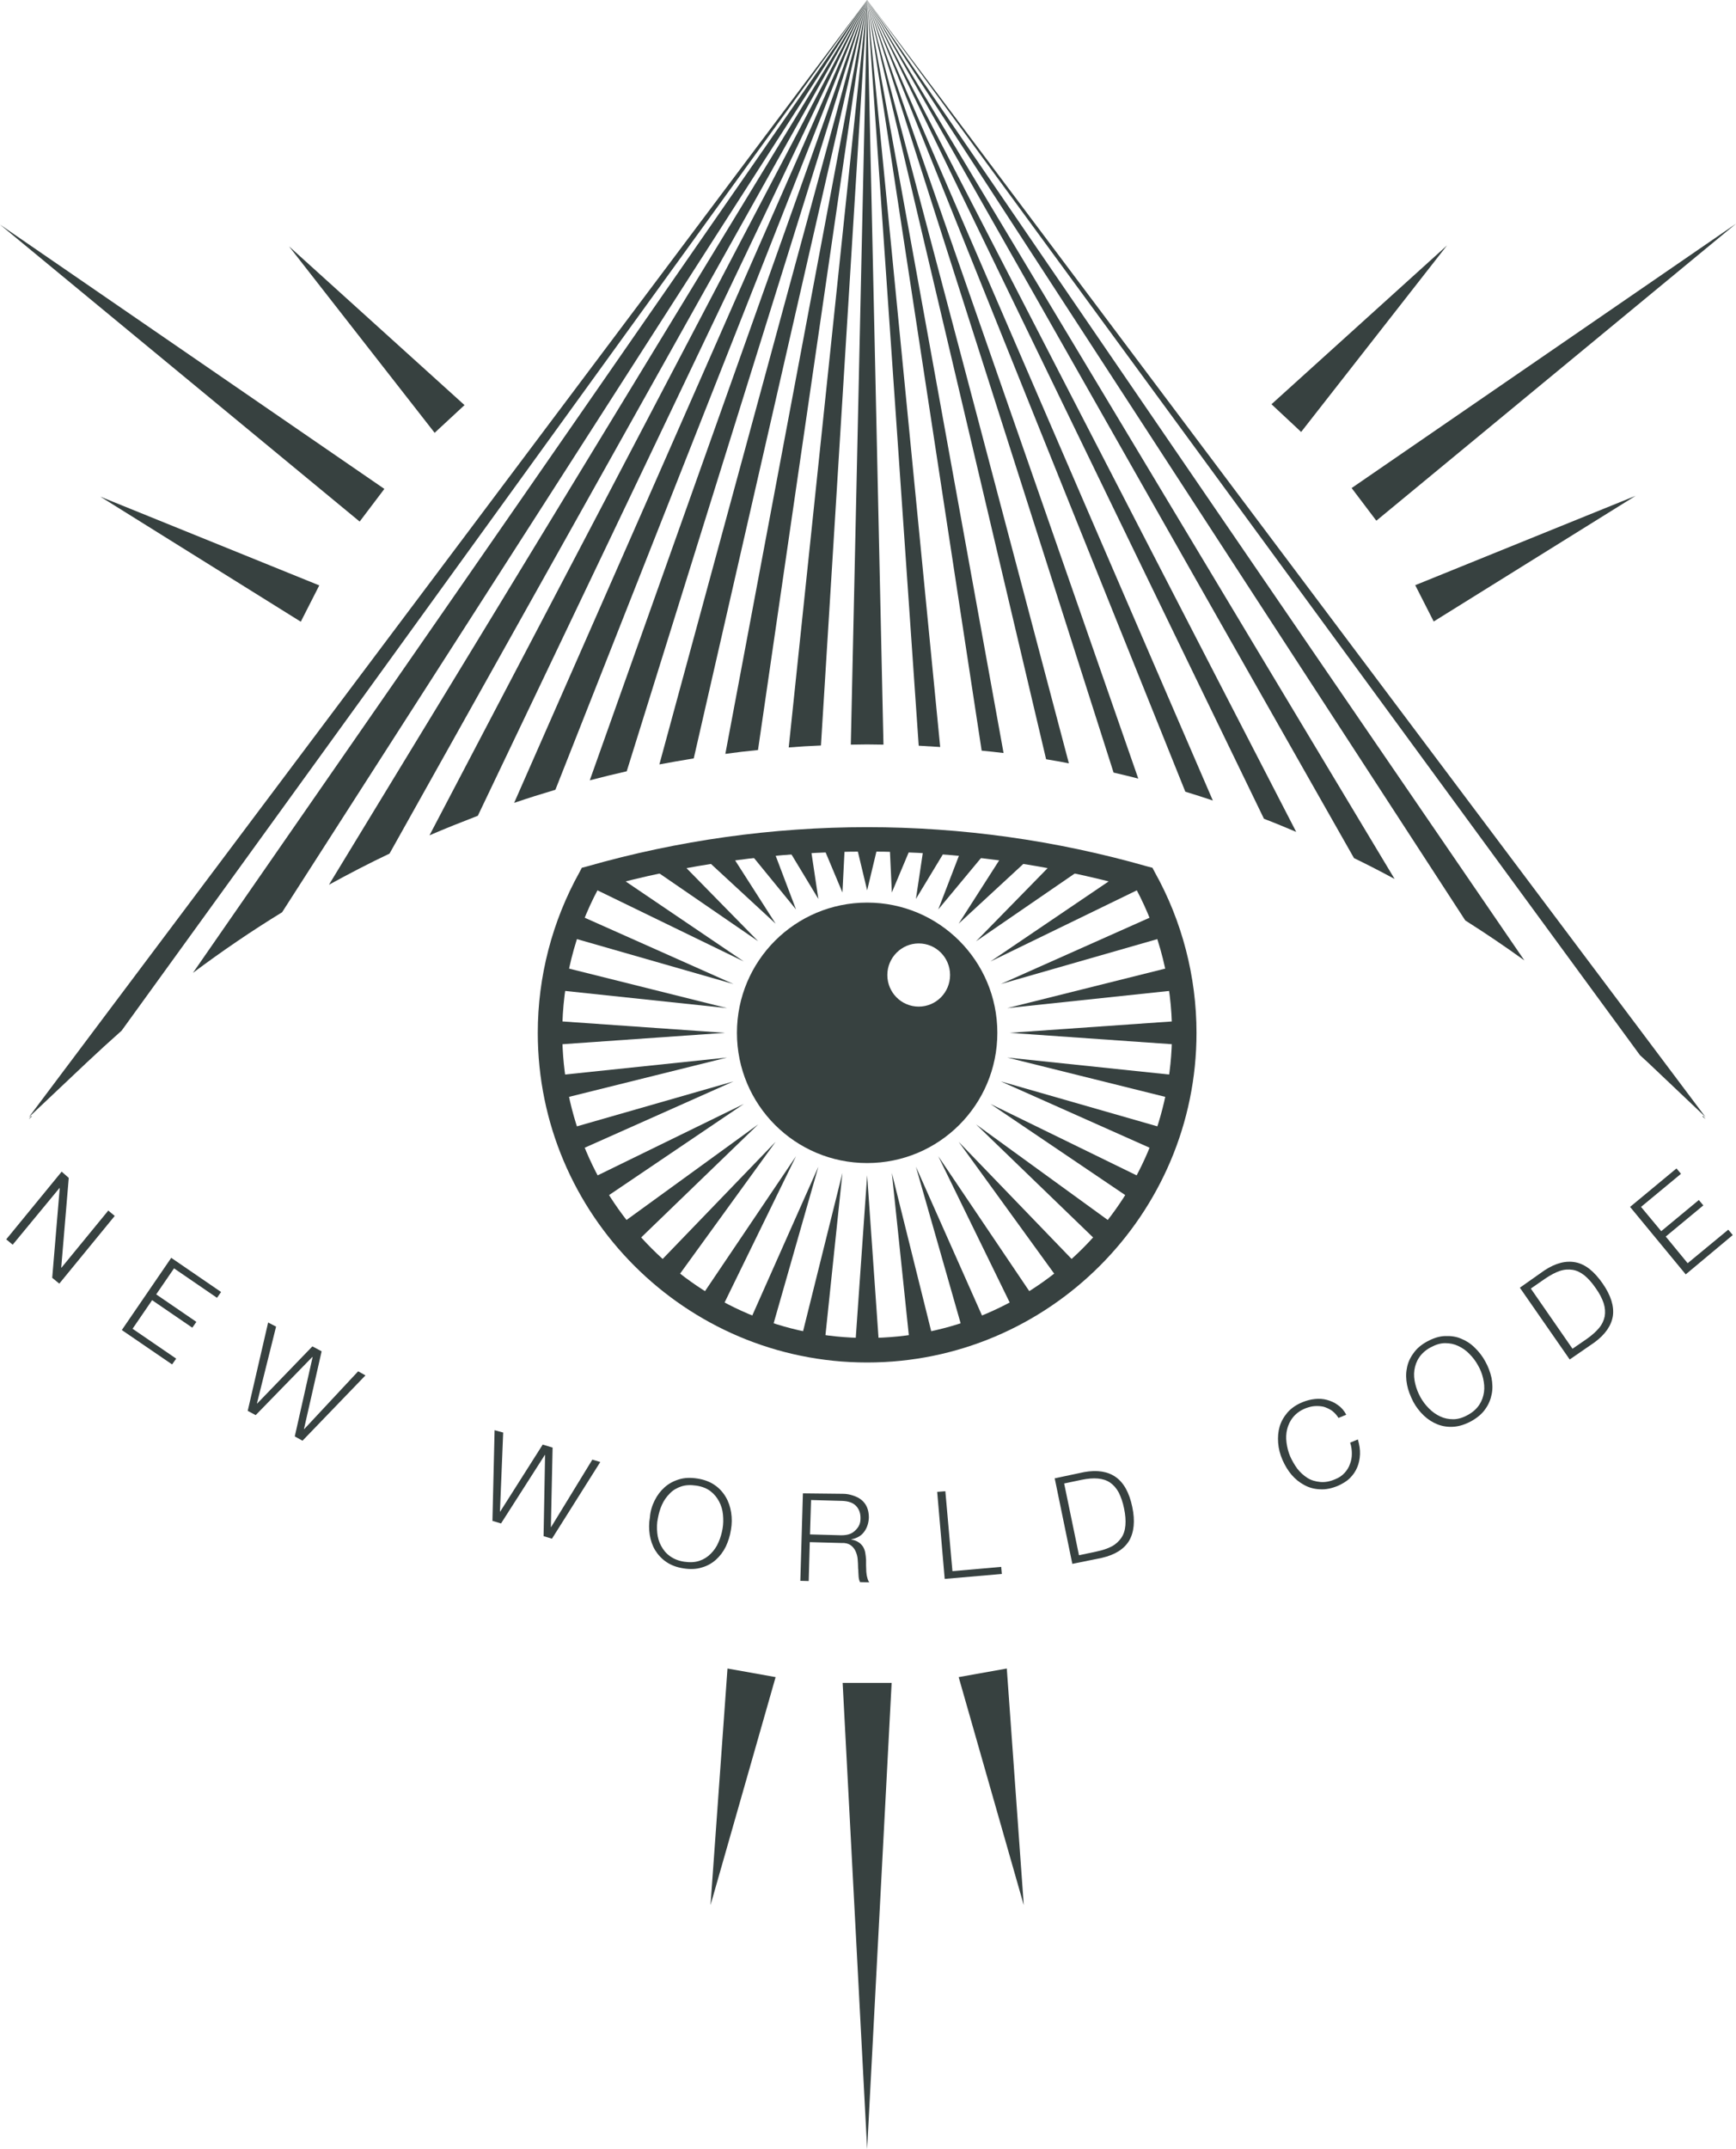 <?xml version="1.0" encoding="utf-8"?>
<!-- Generator: Adobe Illustrator 18.1.1, SVG Export Plug-In . SVG Version: 6.00 Build 0)  -->
<svg version="1.1" id="Layer_1" xmlns="http://www.w3.org/2000/svg" xmlns:xlink="http://www.w3.org/1999/xlink" x="0px" y="0px"
	 viewBox="0 0 808 1000" enable-background="new 0 0 808 1000" xml:space="preserve">
<g>
	<g>
		<g>
			<polygon fill="#374140" points="361,780.4 330.7,886.5 338.6,776.4 			"/>
		</g>
		<g>
			<polygon fill="#374140" points="415,783.1 403.6,1000 392.2,783.1 			"/>
		</g>
		<g>
			<polygon fill="#374140" points="468.6,776.4 476.5,886.5 446.2,780.4 			"/>
		</g>
	</g>
	<g>
		<g>
			<polygon fill="#374140" points="658.7,272.3 761.3,230.7 667.3,289.2 			"/>
		</g>
		<g>
			<polygon fill="#374140" points="629.1,227.1 808,104.1 640.6,242.3 			"/>
		</g>
		<g>
			<polygon fill="#374140" points="591.8,188.1 673.5,114.2 605.6,201 			"/>
		</g>
	</g>
	<g>
		<polygon fill="#374140" points="202.3,201.4 134.5,114.6 216.2,188.5 		"/>
	</g>
	<g>
		<polygon fill="#374140" points="167.4,242.7 0,104.5 178.9,227.5 		"/>
	</g>
	<g>
		<polygon fill="#374140" points="140,289.3 46.7,231.1 148.6,272.4 		"/>
	</g>
	<g>
		<g>
			<polygon fill="#374140" points="409.3,390.5 403.6,414.3 397.9,390.5 			"/>
		</g>
		<g>
			<polygon fill="#374140" points="393.4,389.7 392.1,415.3 382.2,391.7 			"/>
		</g>
		<g>
			<polygon fill="#374140" points="376.6,389.6 380.9,418.3 365.9,393.5 			"/>
		</g>
		<g>
			<polygon fill="#374140" points="358,390.2 370.5,423.2 348.2,395.9 			"/>
		</g>
		<g>
			<polygon fill="#374140" points="337,392.3 361,429.8 328.3,399.6 			"/>
		</g>
		<g>
			<polygon fill="#374140" points="311.7,396 352.9,438 304.4,404.7 			"/>
		</g>
		<g>
			<polygon fill="#374140" points="280.5,402.9 346.2,447.4 274.8,412.7 			"/>
		</g>
		<g>
			<polygon fill="#374140" points="266.9,424.7 341.4,457.9 263,435.4 			"/>
		</g>
		<g>
			<polygon fill="#374140" points="259.2,449.3 338.4,469.1 257.3,460.5 			"/>
		</g>
		<g>
			<polygon fill="#374140" points="256,474.9 337.4,480.6 256,486.3 			"/>
		</g>
		<g>
			<polygon fill="#374140" points="257.3,500.6 338.4,492.1 259.2,511.8 			"/>
		</g>
		<g>
			<polygon fill="#374140" points="263,525.7 341.4,503.2 266.9,536.4 			"/>
		</g>
		<g>
			<polygon fill="#374140" points="272.9,549.5 346.2,513.7 278.6,559.4 			"/>
		</g>
		<g>
			<polygon fill="#374140" points="286.9,571.1 352.9,523.2 294.2,579.9 			"/>
		</g>
		<g>
			<polygon fill="#374140" points="304.4,590 361,531.3 313.1,597.4 			"/>
		</g>
		<g>
			<polygon fill="#374140" points="324.9,605.6 370.5,538 334.7,611.3 			"/>
		</g>
		<g>
			<polygon fill="#374140" points="347.8,617.4 380.9,542.9 358.5,621.3 			"/>
		</g>
		<g>
			<polygon fill="#374140" points="372.4,625 392.1,545.8 383.6,627 			"/>
		</g>
		<g>
			<polygon fill="#374140" points="397.9,628.3 403.6,546.9 409.3,628.3 			"/>
		</g>
		<g>
			<polygon fill="#374140" points="423.6,627 415.1,545.8 434.8,625 			"/>
		</g>
		<g>
			<polygon fill="#374140" points="448.7,621.3 426.3,542.9 459.4,617.4 			"/>
		</g>
		<g>
			<polygon fill="#374140" points="472.5,611.3 436.7,538 482.3,605.6 			"/>
		</g>
		<g>
			<polygon fill="#374140" points="494.1,597.4 446.2,531.3 502.8,590 			"/>
		</g>
		<g>
			<polygon fill="#374140" points="513,579.9 454.3,523.2 520.3,571.1 			"/>
		</g>
		<g>
			<polygon fill="#374140" points="528.6,559.4 461,513.7 534.3,549.5 			"/>
		</g>
		<g>
			<polygon fill="#374140" points="540.3,536.4 465.8,503.2 544.2,525.7 			"/>
		</g>
		<g>
			<polygon fill="#374140" points="548,511.8 468.8,492.1 549.9,500.6 			"/>
		</g>
		<g>
			<polygon fill="#374140" points="551.2,486.3 469.8,480.6 551.2,474.9 			"/>
		</g>
		<g>
			<polygon fill="#374140" points="549.9,460.5 468.8,469.1 548,449.3 			"/>
		</g>
		<g>
			<polygon fill="#374140" points="544.2,435.4 465.8,457.9 540.3,424.7 			"/>
		</g>
		<g>
			<polygon fill="#374140" points="532.4,412.7 461,447.4 526.7,402.9 			"/>
		</g>
		<g>
			<polygon fill="#374140" points="502.8,404.7 454.3,438 495.4,396 			"/>
		</g>
		<g>
			<polygon fill="#374140" points="478.9,399.6 446.2,429.8 470.2,392.3 			"/>
		</g>
		<g>
			<polygon fill="#374140" points="459.3,396 436.7,423.2 449.4,390.2 			"/>
		</g>
		<g>
			<polygon fill="#374140" points="441.3,393.5 426.3,418.3 430.6,389.6 			"/>
		</g>
		<g>
			<polygon fill="#374140" points="425.1,391.5 415.1,415.3 413.9,389.5 			"/>
		</g>
	</g>
	<g>
		<path fill="#374140" d="M403.6,634c-84.5,0-153.3-68.8-153.3-153.4c0-26.1,6.7-51.9,19.4-74.7l1.1-2.1l2.3-0.6
			c85.3-24.4,175.7-24.4,261,0l2.3,0.6l1.1,2.1c12.7,22.7,19.4,48.6,19.4,74.7C556.9,565.1,488.1,634,403.6,634z M278.5,413.5
			c-11,20.5-16.8,43.7-16.8,67.1c0,78.3,63.7,142,141.9,142s141.9-63.7,141.9-142c0-23.4-5.8-46.5-16.8-67.1
			C446.8,390.5,360.4,390.5,278.5,413.5z"/>
	</g>
	<g>
		<path fill="#374140" d="M32,548.1l-3.5,41.7l0.1,0.1l21.8-26.6l3,2.5l-25.8,31.5l-3.3-2.7l3.5-41.7l-0.1-0.1L5.9,579.2l-3-2.5
			l25.8-31.5L32,548.1z"/>
		<path fill="#374140" d="M102.9,601.2l-1.9,2.7l-20-13.7l-8.3,12.1l18.7,12.8l-1.9,2.7l-18.7-12.8l-9.1,13.3L82,632.2l-1.9,2.7
			l-23.4-16l23-33.6L102.9,601.2z"/>
		<path fill="#374140" d="M128.5,617.3l-8.9,35.7l0.1,0.1l25.7-26.6l4.3,2.3l-8.2,36.1l0.1,0.1l25.1-26.9l3.4,1.9l-29.3,30.4l-3.6-2
			l8.3-36.9l-0.1-0.1l-26.4,27.1l-3.7-2l9.5-41.1L128.5,617.3z"/>
		<path fill="#374140" d="M234.2,666.6l-1.5,36.8l0.1,0l19.8-31.2l4.6,1.4l-0.8,37l0.1,0l19.2-31.4l3.7,1.1L256.9,716l-3.9-1.2
			l0.7-37.8l-0.1,0l-20.4,31.9l-4-1.2l1-42.2L234.2,666.6z"/>
		<path fill="#374140" d="M304.7,698.2c1.2-2.4,2.7-4.4,4.6-6.1c1.9-1.7,4.1-2.9,6.7-3.7c2.6-0.8,5.4-0.9,8.6-0.4
			c3.2,0.5,5.8,1.5,8,3c2.2,1.5,3.9,3.4,5.2,5.6c1.3,2.2,2.1,4.6,2.5,7.2c0.4,2.6,0.4,5.3-0.1,8.1c-0.4,2.8-1.3,5.4-2.4,7.8
			c-1.2,2.4-2.7,4.4-4.6,6.1c-1.9,1.7-4.1,2.9-6.6,3.6c-2.5,0.8-5.4,0.9-8.5,0.4c-3.2-0.5-5.8-1.5-8-3c-2.2-1.5-3.9-3.4-5.2-5.5
			c-1.3-2.2-2.1-4.6-2.5-7.2c-0.4-2.6-0.4-5.3,0.1-8.1C302.7,703.2,303.5,700.6,304.7,698.2z M305.9,713.2c0.2,2.2,0.8,4.3,1.8,6.1
			c1,1.9,2.3,3.5,4.1,4.8c1.8,1.3,4,2.2,6.6,2.6c2.7,0.4,5,0.3,7.1-0.4c2.1-0.7,3.8-1.8,5.3-3.3c1.5-1.5,2.7-3.2,3.6-5.3
			c0.9-2,1.5-4.1,1.9-6.3c0.4-2.2,0.4-4.4,0.2-6.6c-0.2-2.2-0.8-4.2-1.8-6.1c-1-1.9-2.3-3.5-4-4.8c-1.7-1.3-3.9-2.2-6.6-2.6
			s-5-0.3-7.1,0.4c-2.1,0.7-3.9,1.8-5.3,3.3c-1.5,1.5-2.7,3.2-3.6,5.2s-1.5,4.1-1.9,6.3C305.7,708.8,305.7,711,305.9,713.2z"/>
		<path fill="#374140" d="M392.3,695.1c1.7,0,3.2,0.3,4.7,0.8c1.5,0.5,2.8,1.1,3.9,2c1.1,0.9,2,2,2.6,3.4c0.6,1.4,0.9,3,0.9,4.8
			c-0.1,2.6-0.8,4.8-2.2,6.7c-1.4,1.9-3.4,3-6,3.5l0,0.1c1.3,0.2,2.4,0.6,3.3,1.2c0.9,0.5,1.5,1.2,2.1,2c0.5,0.8,0.9,1.7,1.1,2.8
			c0.2,1,0.3,2.2,0.4,3.4c0,0.7,0,1.5,0,2.5c0,1,0.1,2,0.1,3c0.1,1,0.2,2,0.5,2.9c0.2,0.9,0.5,1.6,0.9,2.1l-4.3-0.1
			c-0.2-0.4-0.4-0.9-0.5-1.4c-0.1-0.6-0.2-1.1-0.2-1.7c0-0.6-0.1-1.2-0.1-1.7c0-0.6,0-1.1-0.1-1.5c0-1.4-0.1-2.9-0.2-4.3
			c-0.1-1.4-0.5-2.7-1-3.8s-1.3-2.1-2.3-2.8c-1-0.7-2.4-1.1-4.3-1l-14.7-0.4l-0.5,18.1l-3.9-0.1l1.2-40.7L392.3,695.1z M391.5,714.4
			c1.2,0,2.3-0.1,3.4-0.4c1.1-0.3,2-0.8,2.8-1.5c0.8-0.7,1.5-1.5,2-2.4c0.5-0.9,0.8-2.1,0.8-3.3c0.1-2.5-0.6-4.5-2-6
			c-1.4-1.5-3.6-2.3-6.5-2.4l-14.5-0.4l-0.5,16L391.5,714.4z"/>
		<path fill="#374140" d="M440,693.9l3.3,37.2l22.7-2l0.3,3.3l-26.6,2.3l-3.5-40.5L440,693.9z"/>
		<path fill="#374140" d="M504.6,685c6.1-1.1,11-0.3,14.7,2.3c3.7,2.6,6.3,7.2,7.7,13.9c1.4,6.6,0.8,11.9-1.5,15.8
			c-2.4,3.9-6.6,6.5-12.6,7.9l-13.8,2.8l-8.2-39.8L504.6,685z M510.2,722c2.9-0.6,5.3-1.4,7.2-2.4c1.9-1,3.4-2.4,4.5-4
			c1.1-1.6,1.7-3.5,1.9-5.8c0.2-2.3,0-4.9-0.6-7.8c-0.6-3-1.5-5.5-2.5-7.5c-1.1-2-2.4-3.5-4-4.6c-1.6-1.1-3.5-1.7-5.7-1.9
			c-2.2-0.2-4.7,0-7.6,0.6l-8.1,1.7l6.9,33.4L510.2,722z"/>
		<path fill="#374140" d="M619.9,656.4c-1.2-0.8-2.5-1.4-3.8-1.8c-1.4-0.3-2.7-0.4-4.2-0.3s-2.8,0.5-4.2,1c-2.5,1-4.4,2.4-5.8,4.1
			c-1.4,1.7-2.3,3.6-2.8,5.6c-0.5,2-0.6,4.1-0.3,6.3c0.3,2.2,0.8,4.3,1.7,6.4c0.9,2,2,3.9,3.3,5.7c1.4,1.8,3,3.2,4.7,4.3
			s3.8,1.7,6,1.9c2.2,0.2,4.5-0.2,7-1.3c1.8-0.7,3.2-1.7,4.3-2.9c1.1-1.2,2-2.6,2.5-4.1c0.6-1.5,0.9-3.1,0.9-4.8
			c0-1.7-0.2-3.5-0.8-5.2l3.6-1.5c0.7,2.4,1.1,4.7,1,6.9c-0.1,2.2-0.5,4.2-1.3,6.1c-0.8,1.9-1.9,3.5-3.4,5c-1.5,1.5-3.4,2.6-5.6,3.6
			c-2.9,1.2-5.7,1.8-8.4,1.6c-2.7-0.1-5.1-0.8-7.3-2c-2.2-1.2-4.2-2.8-5.9-4.8c-1.7-2-3.1-4.4-4.2-6.9s-1.8-5.2-2-7.9s0-5.2,0.7-7.6
			c0.7-2.4,2-4.6,3.7-6.6c1.8-2,4.1-3.6,7.1-4.8c1.8-0.7,3.6-1.2,5.6-1.4c1.9-0.2,3.8-0.1,5.6,0.4c1.8,0.5,3.5,1.2,5.1,2.4
			c1.6,1.1,2.9,2.6,3.9,4.5l-3.6,1.5C622.1,658.4,621.1,657.3,619.9,656.4z"/>
		<path fill="#374140" d="M654.9,644.4c-0.5-2.6-0.6-5.2-0.1-7.6c0.4-2.5,1.4-4.8,3-7c1.5-2.2,3.7-4.1,6.5-5.6
			c2.8-1.5,5.5-2.4,8.2-2.5c2.7-0.1,5.2,0.2,7.5,1.2c2.3,0.9,4.5,2.3,6.4,4.2c1.9,1.8,3.6,4,4.9,6.4c1.4,2.5,2.3,5,2.9,7.6
			c0.5,2.6,0.6,5.2,0.1,7.6c-0.5,2.5-1.4,4.8-3,7c-1.5,2.2-3.7,4-6.5,5.6c-2.8,1.5-5.5,2.4-8.2,2.6c-2.7,0.2-5.2-0.2-7.5-1.1
			c-2.3-0.9-4.5-2.3-6.4-4.1c-1.9-1.8-3.6-4-4.9-6.4C656.4,649.5,655.4,647,654.9,644.4z M665.1,655.4c1.6,1.6,3.3,2.8,5.2,3.7
			c1.9,0.9,3.9,1.3,6.1,1.3c2.2,0,4.5-0.7,6.8-2c2.4-1.3,4.1-2.9,5.3-4.7c1.2-1.8,1.9-3.8,2.2-5.9s0.1-4.2-0.4-6.4
			c-0.5-2.2-1.3-4.2-2.4-6.1c-1.1-2-2.4-3.7-4-5.3c-1.5-1.6-3.3-2.8-5.2-3.7c-1.9-0.9-3.9-1.3-6.1-1.3c-2.2,0-4.4,0.7-6.8,2
			c-2.4,1.3-4.1,2.9-5.3,4.7c-1.2,1.8-1.9,3.8-2.2,5.9c-0.3,2.1-0.1,4.2,0.4,6.3c0.5,2.1,1.3,4.2,2.4,6.2
			C662.2,652.1,663.5,653.8,665.1,655.4z"/>
		<path fill="#374140" d="M718.9,591.1c5.2-3.4,10-4.6,14.5-3.7c4.5,0.9,8.6,4.2,12.5,9.8c3.9,5.6,5.4,10.6,4.8,15.1
			c-0.7,4.5-3.5,8.6-8.5,12.3l-11.6,8l-23.2-33.4L718.9,591.1z M738.6,623c2.4-1.7,4.3-3.4,5.7-5.1c1.4-1.7,2.2-3.5,2.6-5.4
			c0.3-1.9,0.2-3.9-0.5-6.1c-0.7-2.1-1.9-4.5-3.7-7c-1.7-2.5-3.5-4.5-5.2-5.9c-1.8-1.4-3.6-2.3-5.5-2.6c-1.9-0.3-3.9-0.2-6,0.5
			c-2.1,0.7-4.3,1.9-6.7,3.5l-6.8,4.7l19.4,28L738.6,623z"/>
		<path fill="#374140" d="M780.3,543.7l2.1,2.5l-18.6,15.4l9.4,11.3l17.5-14.5l2.1,2.5l-17.5,14.5l10.2,12.4l18.9-15.6l2.1,2.5
			L784.6,593l-25.9-31.4L780.3,543.7z"/>
	</g>
	<path fill="#374140" d="M403.6,420c-33.5,0-60.6,27.1-60.6,60.6s27.1,60.6,60.6,60.6s60.6-27.1,60.6-60.6S437.1,420,403.6,420z
		 M427.6,468.4c-8.1,0-14.6-6.6-14.6-14.7s6.6-14.7,14.6-14.7c8.1,0,14.6,6.6,14.6,14.7S435.7,468.4,427.6,468.4z"/>
	<polygon fill="#374140" points="13.4,520.8 14.8,519.5 14.5,519.3 	"/>
	<polygon fill="#374140" points="793.8,520.8 792.7,519.3 792.4,519.5 	"/>
	<g>
		<path fill="#374140" d="M181.3,397.2L403.6,0L153.1,411.7C162.4,406.6,171.8,401.7,181.3,397.2z"/>
		<path fill="#374140" d="M403.6,0L403.6,0L403.6,0L403.6,0L403.6,0L403.6,0L403.6,0L403.6,0L403.6,0L403.6,0L403.6,0L403.6,0
			L403.6,0L13.4,519.9h0l27-25.5c5.3-5,10.8-10,16.2-14.8L403.6,0L89.8,452.7c13.5-10.1,27.3-19.5,41.5-28.2L403.6,0L403.6,0
			L403.6,0L199.9,388.7c7.4-3.2,15-6.2,22.5-9.1L403.6,0L403.6,0L239.3,373.6c6.4-2.2,12.8-4.2,19.2-6.1L403.6,0L403.6,0
			L274.5,363.1c5.7-1.5,11.5-2.9,17.2-4.2L403.6,0L403.6,0z"/>
		<path fill="#374140" d="M322.9,352.9L403.6,0l-96.7,355.7C312.2,354.7,317.5,353.8,322.9,352.9z"/>
		<path fill="#374140" d="M352.8,349L403.6,0l-66,350.8C342.6,350.1,347.7,349.5,352.8,349z"/>
		<path fill="#374140" d="M382.1,346.9L403.6,0l-36.5,347.8C372.1,347.4,377.1,347.1,382.1,346.9z"/>
		<path fill="#374140" d="M649.1,409L403.6,0l226.6,399.3C636.6,402.4,642.8,405.6,649.1,409z"/>
		<path fill="#374140" d="M403.6,346.4L403.6,346.4c2.5,0,5.1,0.1,7.6,0.1L403.6,0L396,346.5C398.5,346.5,401.1,346.4,403.6,346.4z"
			/>
		<path fill="#374140" d="M403.6,0L403.6,0L403.6,0L403.6,0l83.3,353.3c3.6,0.6,7.1,1.2,10.6,1.9L403.6,0L403.6,0l114.7,359.5
			c3.8,0.9,7.7,1.8,11.5,2.8L403.6,0L403.6,0l148.1,368.4c4.3,1.3,8.6,2.7,12.8,4.1L403.6,0L403.6,0l184.7,381c5,1.9,10,4,15,6.1
			L403.6,0L403.6,0L403.6,0L682,428.3c9.3,5.9,18.5,12.1,27.5,18.6L403.6,0l359.7,491c1.2,1.1,2.4,2.2,3.6,3.3l26.9,25.5L403.6,0z"
			/>
		<path fill="#374140" d="M467.1,350.4L403.6,0l53.3,349.3C460.3,349.6,463.7,350,467.1,350.4z"/>
		<path fill="#374140" d="M437.6,347.6L403.6,0l24,347C430.9,347.2,434.2,347.4,437.6,347.6z"/>
	</g>
</g>
</svg>
